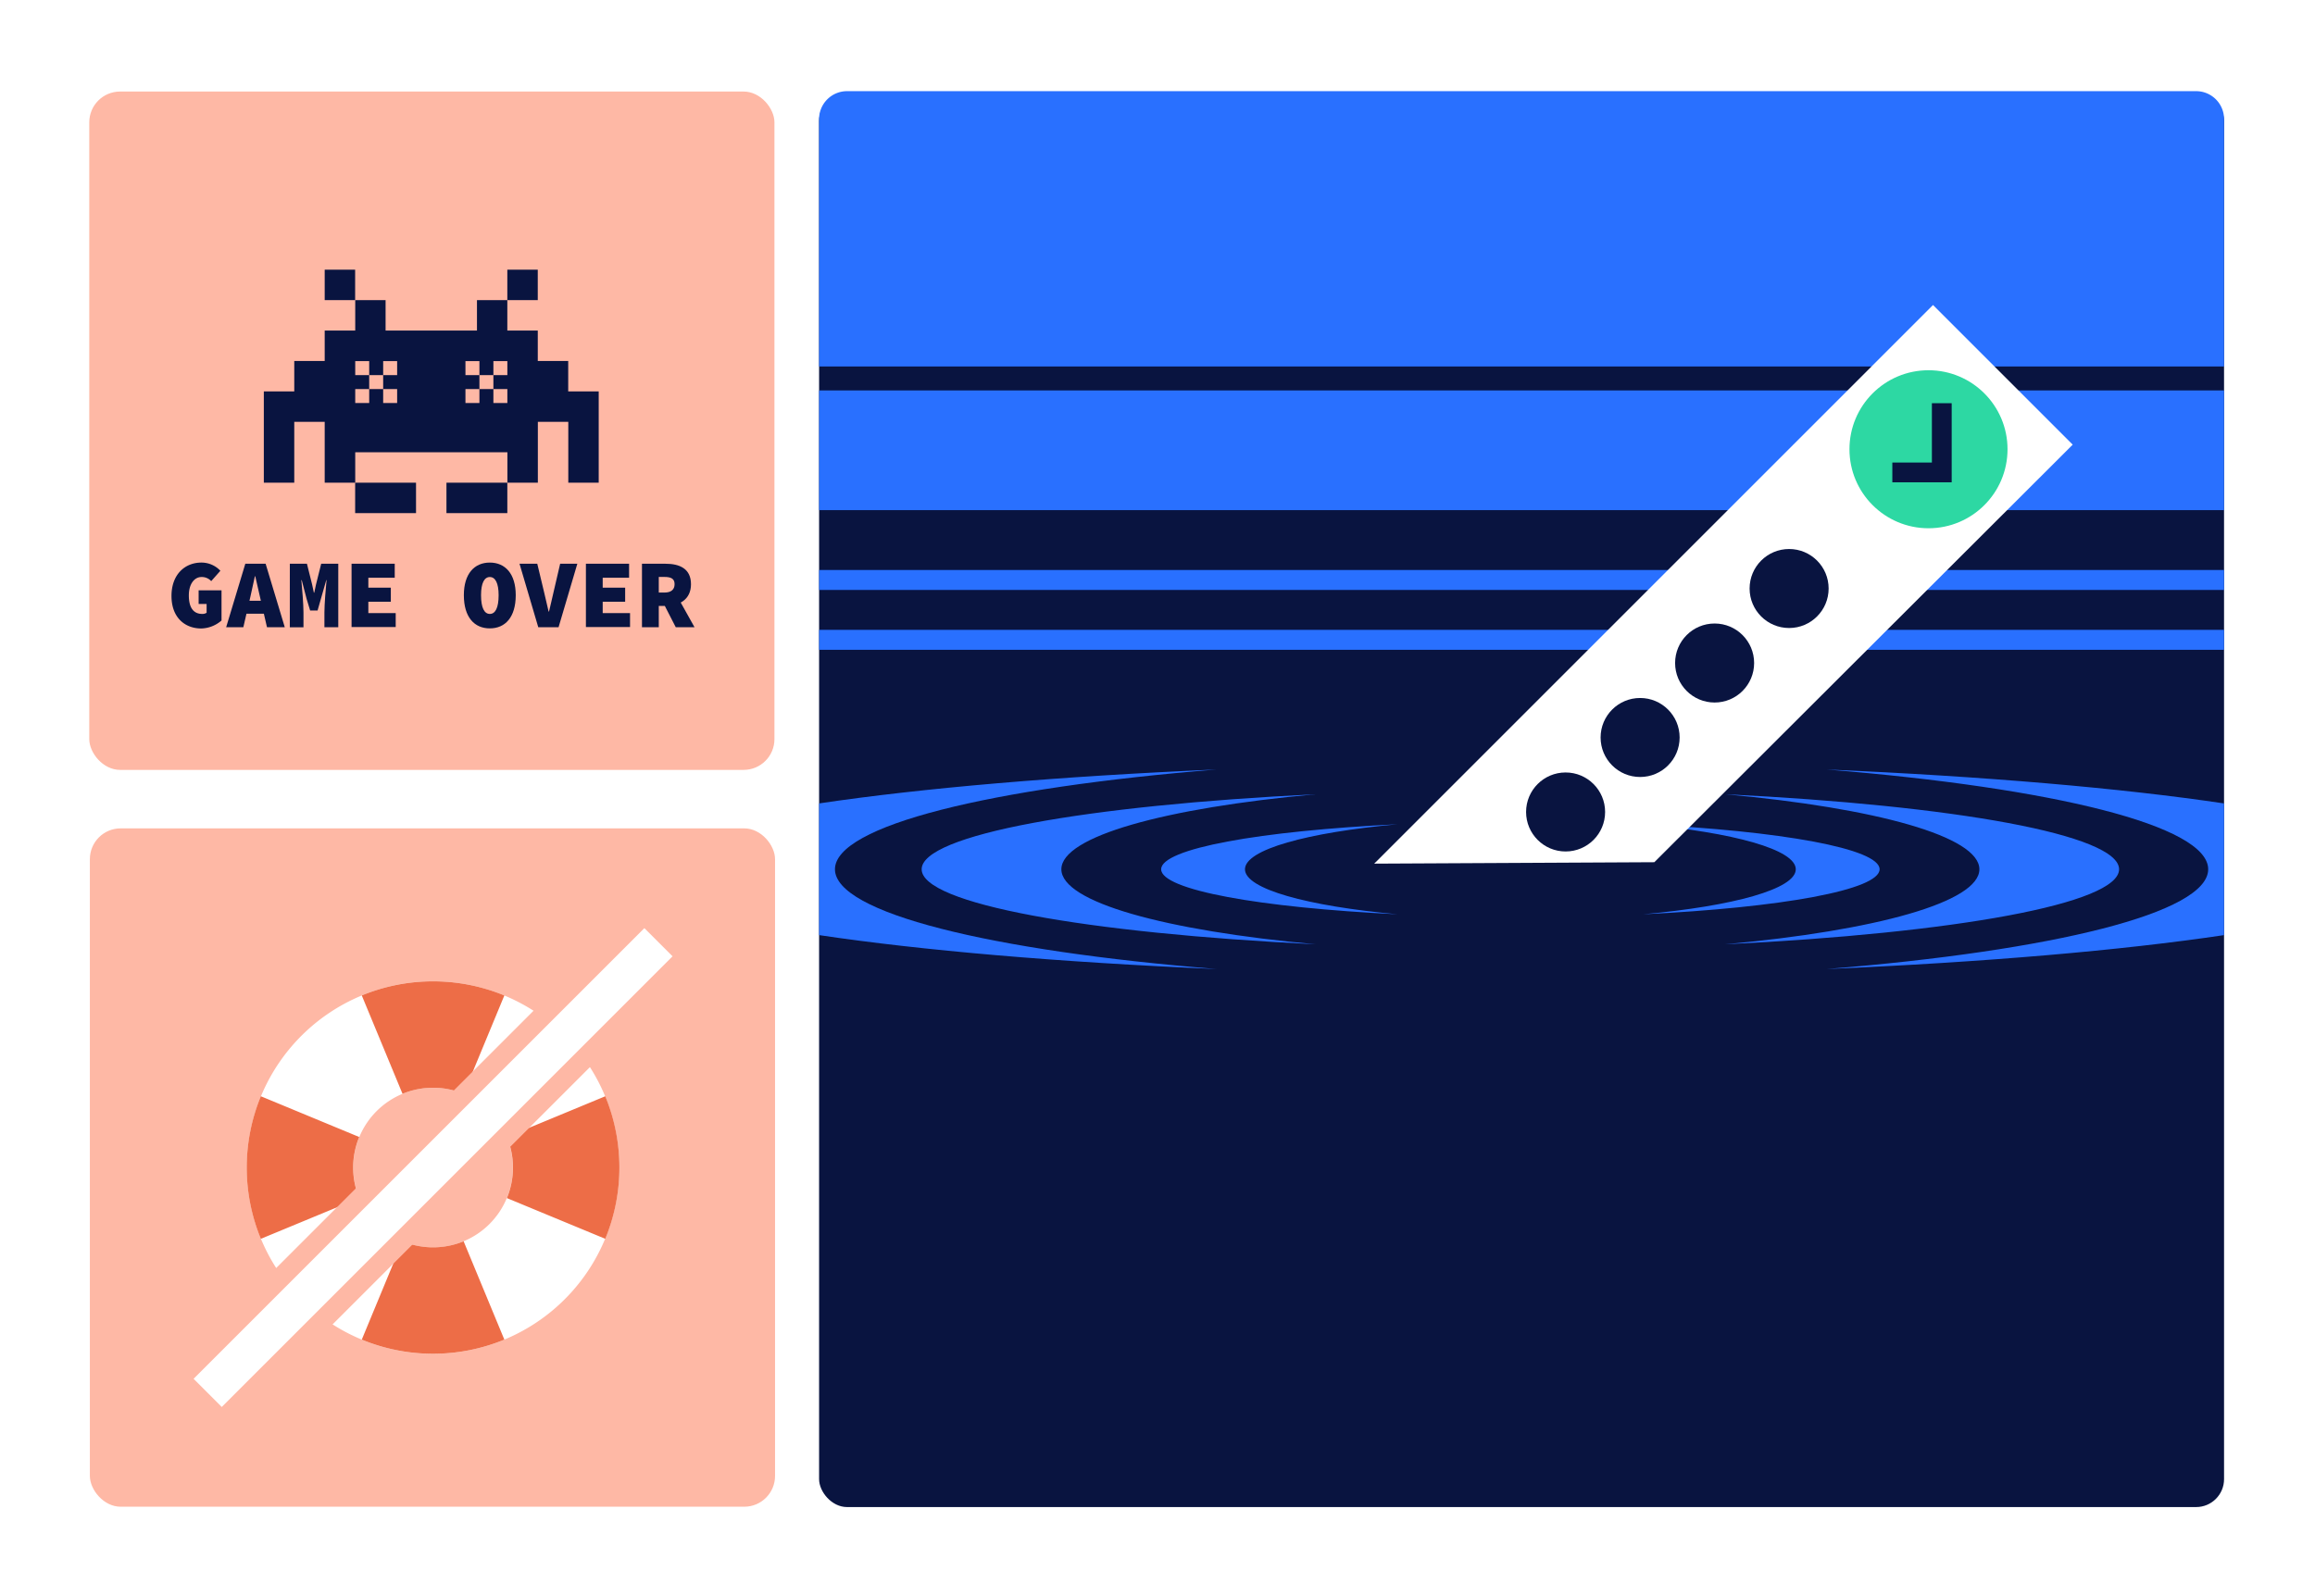 <svg id="Layer_1" data-name="Layer 1" xmlns="http://www.w3.org/2000/svg" viewBox="0 0 1160 800"><defs><style>.cls-1{fill:#fff;}.cls-2{fill:#091440;}.cls-3{fill:none;}.cls-4,.cls-5{fill:#2970ff;}.cls-4{fill-rule:evenodd;}.cls-6{fill:#feb8a5;}.cls-7{fill:#2dd8a3;}.cls-8{fill:#c4cbd2;}.cls-9{fill:#ed6d47;}</style></defs><rect class="cls-1" width="1160" height="800"/><rect class="cls-2" x="410.43" y="46.69" width="704" height="708.67" rx="14"/><rect class="cls-3" x="410.43" y="315.69" width="704" height="10"/><path class="cls-4" d="M531.83,435.69c0-16.47,51.9-30.72,127.45-37.6-115.19,5.58-197.45,20.31-197.45,37.6s82.26,32,197.45,37.6C583.73,466.41,531.83,452.16,531.83,435.69Z"/><path class="cls-4" d="M864.38,398.09c75.55,6.88,127.45,21.13,127.45,37.6s-51.9,30.72-127.45,37.6c115.18-5.59,197.45-20.31,197.45-37.6S979.56,403.67,864.38,398.09Z"/><path class="cls-4" d="M623.83,435.69c0-9.88,31.14-18.43,76.47-22.56-69.11,3.35-118.47,12.19-118.47,22.56s49.36,19.21,118.47,22.56C655,454.12,623.83,445.57,623.83,435.69Z"/><path class="cls-4" d="M823.36,413.13c45.33,4.13,76.47,12.68,76.47,22.56s-31.14,18.43-76.47,22.56c69.11-3.35,118.47-12.19,118.47-22.56S892.47,416.48,823.36,413.13Z"/><rect class="cls-5" x="410.43" y="285.69" width="704" height="10" transform="translate(1524.86 581.38) rotate(180)"/><rect class="cls-5" x="410.43" y="195.69" width="704" height="60" transform="translate(1524.86 451.38) rotate(180)"/><path class="cls-5" d="M410.43,45.69h704a0,0,0,0,1,0,0v124a14,14,0,0,1-14,14h-676a14,14,0,0,1-14-14v-124A0,0,0,0,1,410.43,45.69Z" transform="translate(1524.86 229.38) rotate(180)"/><rect class="cls-5" x="410.43" y="315.69" width="704" height="10" transform="translate(1524.86 641.38) rotate(180)"/><path class="cls-5" d="M915.31,485.69c79.09-3.4,147.82-9.35,199.12-17v-66c-51.3-7.65-120-13.6-199.12-17,113.32,9.15,191.17,28.1,191.17,50S1028.63,476.53,915.31,485.69Z"/><path class="cls-5" d="M609.56,385.69c-79.1,3.4-147.83,9.35-199.13,17v66c51.3,7.66,120,13.61,199.13,17-113.33-9.16-191.18-28.11-191.18-50S496.23,394.84,609.56,385.69Z"/><rect class="cls-6" x="44.73" y="45.88" width="343.33" height="340" rx="15.43"/><rect class="cls-6" x="45.03" y="415.19" width="343.33" height="340" rx="15.43"/><rect class="cls-2" x="254.21" y="135.17" width="15.25" height="15.25"/><rect class="cls-2" x="162.7" y="135.17" width="15.25" height="15.25"/><rect class="cls-2" x="223.71" y="241.93" width="30.5" height="15.25"/><path class="cls-2" d="M284.72,196.18V180.93H269.47V165.67H254.21V150.42H239v15.25H193.21V150.42H178v15.25H162.7v15.26H147.45v15.25H132.2v45.75h15.25v-30.5H162.7v30.5H178V226.68h76.25v15.25h15.26v-30.5h15.25v30.5H300V196.18ZM199,188h-7v7h7v7h-7v-7h-7v7h-7v-7h7v-7h-7v-7h7v7h7v-7h7Zm55.23,0h-7v7h7v7h-7v-7h-7v7h-7v-7h7v-7h-7v-7h7v7h7v-7h7Z"/><rect class="cls-2" x="177.96" y="241.93" width="30.5" height="15.25"/><path class="cls-2" d="M85.93,298.7c0-10.76,6.7-16.73,15-16.73a13,13,0,0,1,9.5,4.11l-4.6,5.19a6.33,6.33,0,0,0-4.9-2.06c-3.47,0-6.31,3.43-6.31,9.2,0,6,2.2,9.3,6.75,9.3a3.74,3.74,0,0,0,2.16-.59v-4.4h-4v-6.85H111V311A16,16,0,0,1,100.85,315C92.68,315,85.93,309.57,85.93,298.7Z"/><path class="cls-2" d="M122.92,282.56H133.1l9.59,31.8h-8.91l-3.57-15.46c-.68-3-1.61-6.85-2.3-10.08h-.19c-.69,3.23-1.52,7.05-2.21,10.08l-3.57,15.46h-8.61Zm-2.69,18.54h15.46v6.51H120.23Z"/><path class="cls-2" d="M145.23,282.56h8.57l2.59,10.37.88,4.11h.2l.88-4.11,2.59-10.37h8.56v31.8h-6.94v-7.48c0-3.77.68-12.43,1.07-16.15h-.14l-2.7,9.44L159.13,306h-3.72l-1.76-5.78-2.45-9.44H151c.39,3.72,1.07,12.38,1.07,16.15v7.48h-6.85Z"/><path class="cls-2" d="M176.16,282.56h21.63v7H184.57v5h11.26v7.05H184.57v5.68h13.71v7H176.16Z"/><path class="cls-2" d="M232.43,298.31c0-10.76,5.28-16.34,13-16.34s13,5.58,13,16.34c0,11.06-5.28,16.64-13,16.64S232.43,309.37,232.43,298.31Zm17.42,0c0-6.06-1.66-9.1-4.4-9.1s-4.41,3-4.41,9.1c0,6.36,1.67,9.4,4.41,9.4S249.85,304.67,249.85,298.31Z"/><path class="cls-2" d="M260.32,282.56h8.9l3.33,13.89c.88,3.38,1.47,6.66,2.35,10.08h.2c.88-3.42,1.51-6.7,2.35-10.08l3.23-13.89h8.61l-9.4,31.8H269.71Z"/><path class="cls-2" d="M293.59,282.56h21.63v7H302v5h11.25v7.05H302v5.68h13.7v7H293.59Z"/><path class="cls-2" d="M321.68,282.56h11.84c6.85,0,12.72,2.34,12.72,10.27,0,7.68-5.87,10.87-12.72,10.87H330.1v10.66h-8.42ZM332.93,297c3.33,0,5.09-1.47,5.09-4.21s-1.76-3.62-5.09-3.62H330.1V297Zm4.75-1.12L348,314.36h-9.4L332,301.49Z"/><polygon class="cls-1" points="688.59 432.87 968.59 152.87 1038.59 222.87 828.95 432.15 688.59 432.87"/><circle class="cls-2" cx="784.49" cy="406.97" r="19.8"/><circle class="cls-2" cx="821.83" cy="369.64" r="19.8"/><circle class="cls-2" cx="859.16" cy="332.31" r="19.8"/><circle class="cls-2" cx="896.49" cy="294.97" r="19.8"/><circle class="cls-7" cx="966.33" cy="225.17" r="39.6"/><polygon class="cls-2" points="968.03 202.09 968.03 231.83 948.21 231.83 948.21 241.74 977.95 241.74 977.95 202.09 968.03 202.09"/><path class="cls-8" d="M251.66,671.85a94.73,94.73,0,0,1-21.88,5.8A92.71,92.71,0,0,0,251.66,671.85Z"/><path class="cls-1" d="M217,491.85a93.34,93.34,0,1,0,93.33,93.34A93.33,93.33,0,0,0,217,491.85Zm0,133.34a40,40,0,1,1,40-40A40,40,0,0,1,217,625.19Z"/><path class="cls-9" d="M254,600.5l49.29,20.41a93.67,93.67,0,0,0,0-71.45L254,569.88A40.1,40.1,0,0,1,254,600.5Z"/><path class="cls-9" d="M232.31,548.23l20.41-49.29a93.65,93.65,0,0,0-71.44,0l20.41,49.29A40.1,40.1,0,0,1,232.31,548.23Z"/><path class="cls-9" d="M180,569.88l-49.29-20.42a93.67,93.67,0,0,0,0,71.45L180,600.5A40.1,40.1,0,0,1,180,569.88Z"/><path class="cls-9" d="M201.69,622.15l-20.41,49.28a93.56,93.56,0,0,0,71.44,0l-20.41-49.28A40.19,40.19,0,0,1,201.69,622.15Z"/><rect class="cls-3" x="97" y="465.19" width="240" height="240"/><rect class="cls-1" x="52.28" y="570.21" width="329.45" height="29.97" transform="translate(-350.23 324.84) rotate(-45)"/><path class="cls-6" d="M322.88,465.19,337,479.31,111.12,705.19,97,691.07,322.88,465.19m0-14.14-7.07,7.07L89.93,684l-7.07,7.07,7.07,7.07,14.12,14.12,7.07,7.07,7.07-7.07L344.07,486.38l7.07-7.07-7.07-7.07L330,458.12l-7.07-7.07Z"/></svg>